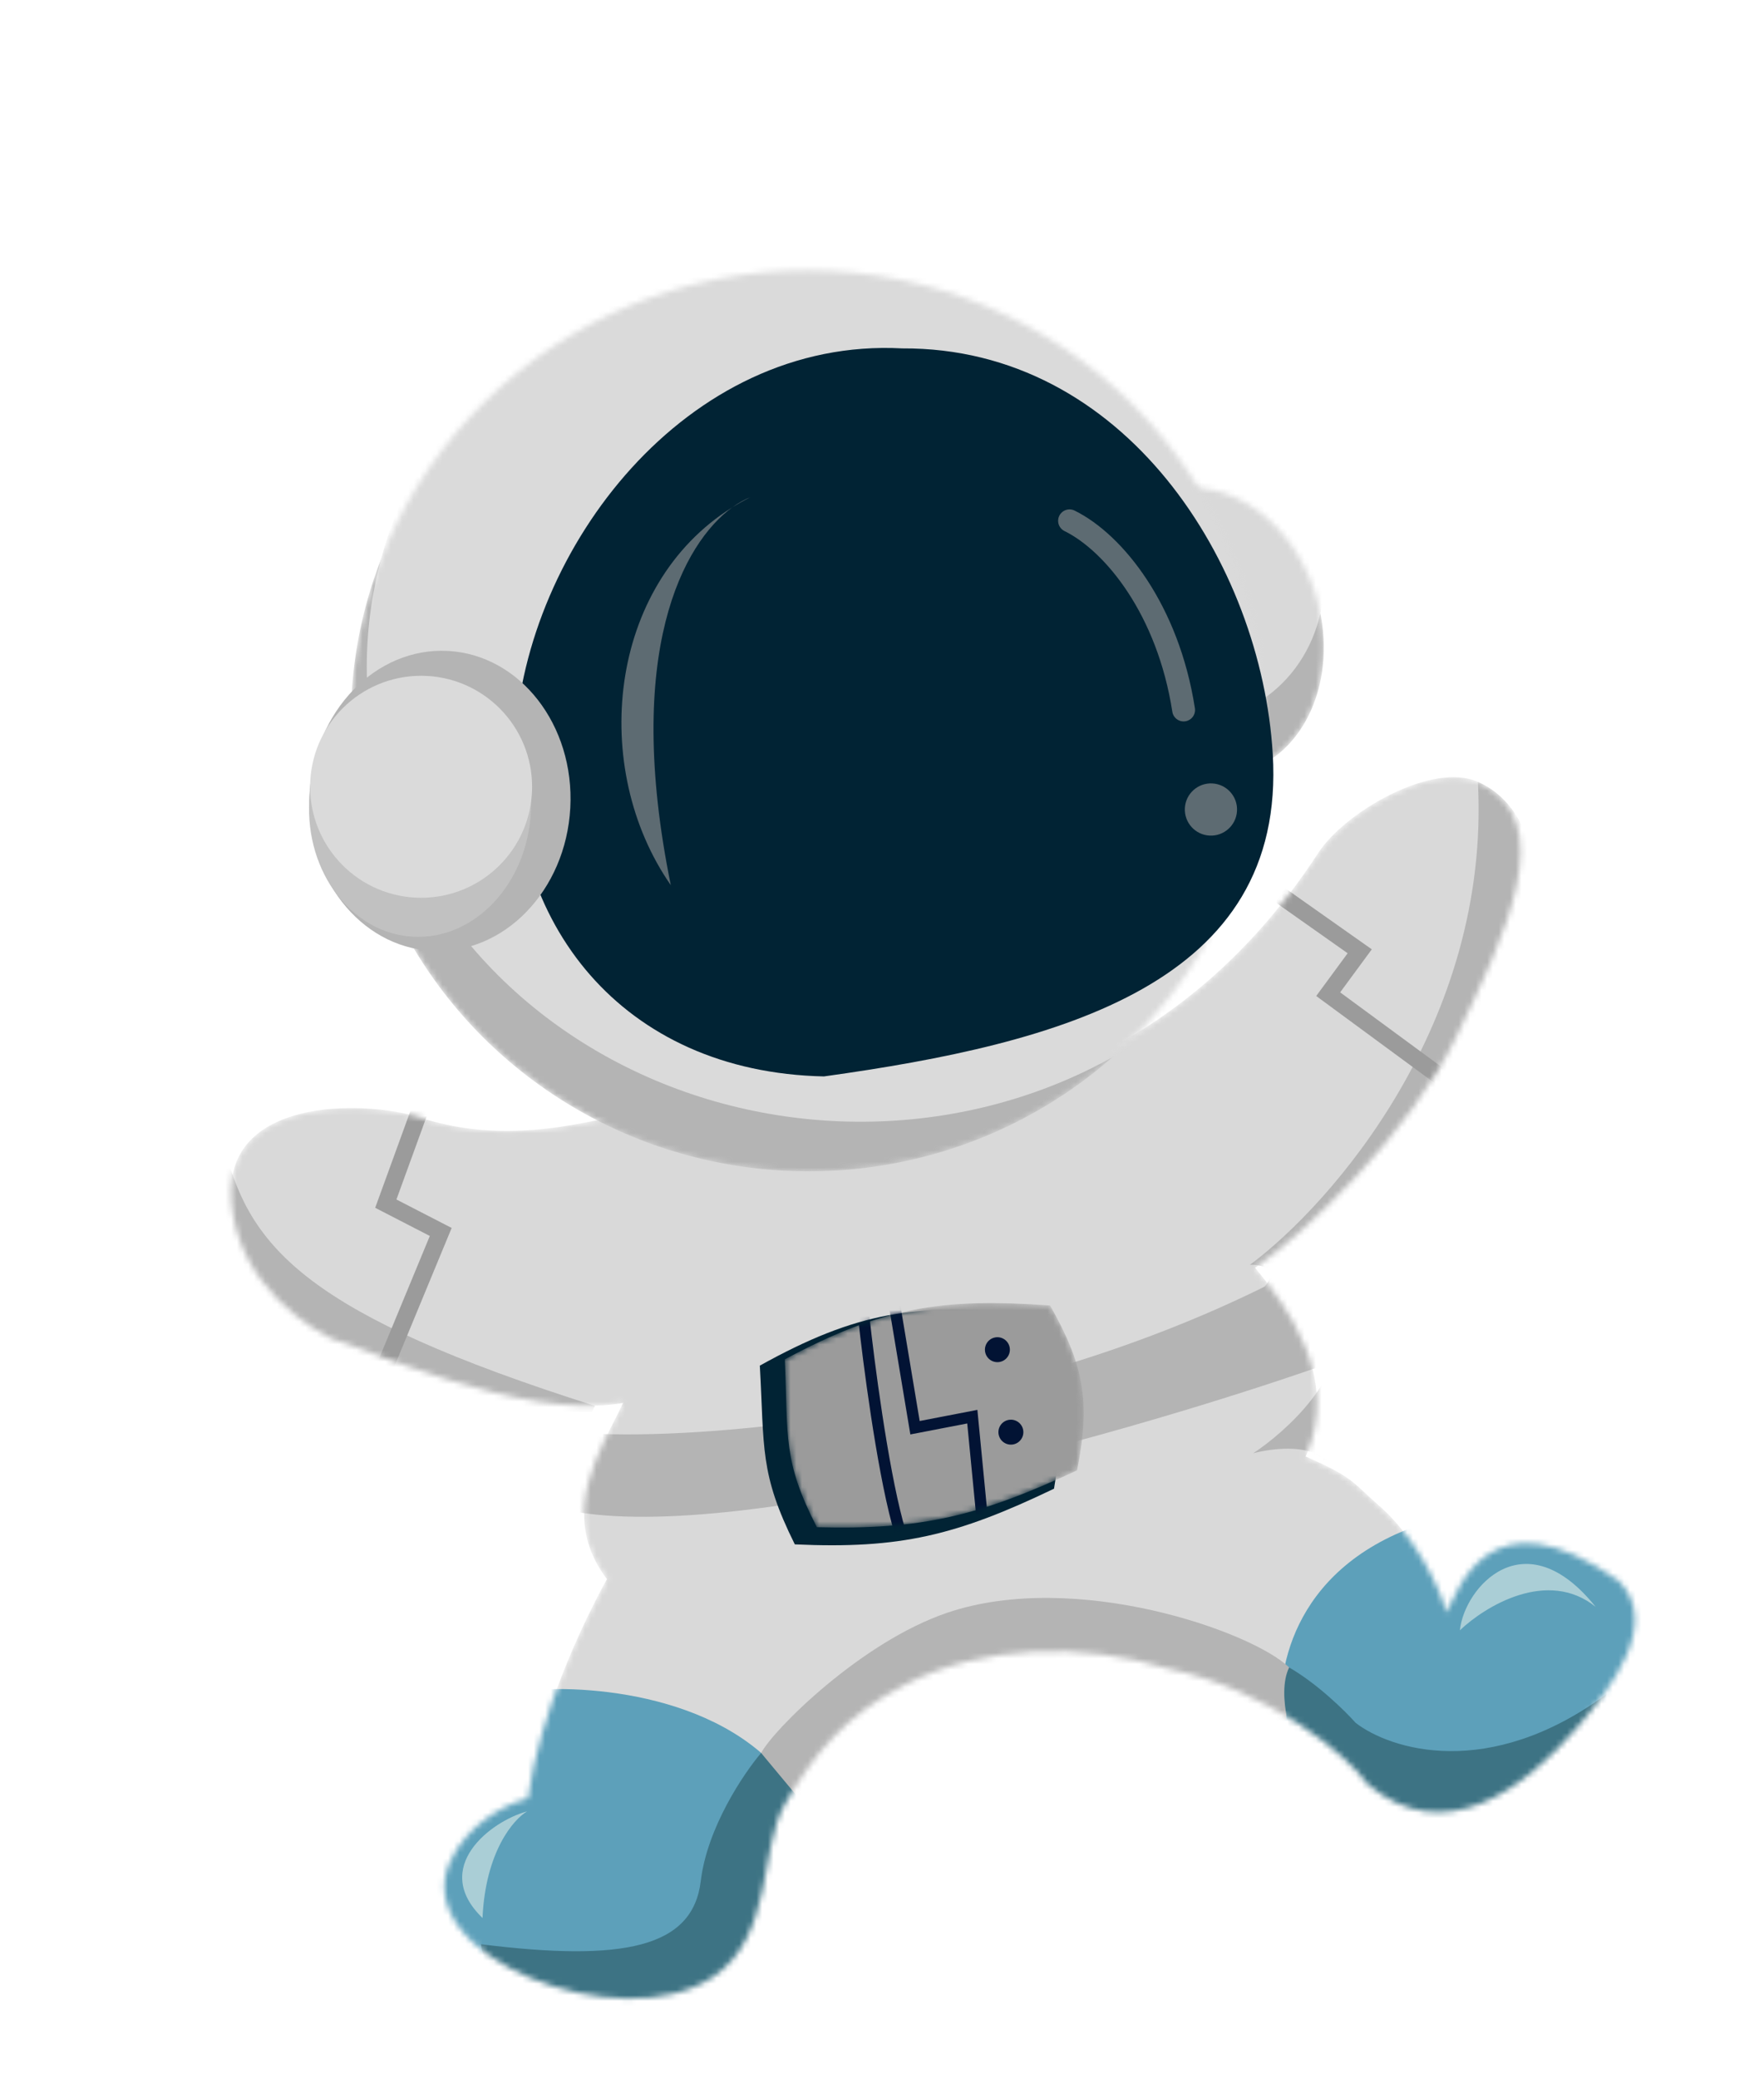 <svg width="309" height="364" viewBox="0 0 309 364" fill="none" xmlns="http://www.w3.org/2000/svg">
<mask id="mask0_253_149" style="mask-type:alpha" maskUnits="userSpaceOnUse" x="40" y="136" width="247" height="215">
<path d="M78.863 326.052C81.74 319.845 87.935 316.228 92.466 315.014C94.678 299.705 102.183 284.117 106.316 276.613C97.536 265.043 105.437 253.69 109.143 245.754C91.355 248.967 62.465 235.509 58.075 234.504C49.369 230.052 40.305 220.868 40.513 208.299C40.781 192.056 64.858 192.621 74.559 196.061C87.446 199.946 99.797 197.691 112.865 194.19C159.683 201.573 203.679 191.325 230.899 149.431C235.656 142.11 250.995 133.376 258.884 136.966C273.448 143.593 263.674 163.846 255.102 181.609L255.045 181.726C246.984 198.43 228.759 215.92 219.854 222.075C225.444 228.871 234.839 241.422 228.71 255.127C237.252 258.869 236.974 259.737 241.576 263.752C248.082 269.429 252.241 278.234 253.372 282.454C255.409 278.747 260.757 260.864 283.571 276.931C290.917 284.457 282.255 295.655 276.148 302.739C267.163 313.16 253.097 323.993 239.57 312.539C235.982 307.412 222.335 296.048 204.75 292.321C189.433 287.636 172.17 288.132 158.725 294.998C147.979 300.486 142.612 307.166 137.465 316.08C133.052 323.723 135.522 339.083 124.975 346.251C108.715 357.302 71.202 342.575 78.863 326.052Z" fill="#D9D9D9"/>
</mask>
<g mask="url(#mask0_253_149)">
<path d="M78.863 326.052C81.74 319.845 87.935 316.228 92.466 315.014C94.678 299.705 102.183 284.117 106.316 276.613C97.536 265.043 105.437 253.69 109.143 245.754C91.355 248.967 62.465 235.509 58.075 234.504C49.369 230.052 40.305 220.868 40.513 208.299C40.781 192.056 64.858 192.621 74.559 196.061C87.446 199.946 99.797 197.691 112.865 194.19C159.683 201.573 203.679 191.325 230.899 149.431C235.656 142.11 250.995 133.376 258.884 136.966C273.448 143.593 263.674 163.846 255.102 181.609L255.045 181.726C246.984 198.43 228.759 215.92 219.854 222.075C225.444 228.871 234.839 241.422 228.71 255.127C237.252 258.869 236.974 259.737 241.576 263.752C248.082 269.429 252.241 278.234 253.372 282.454C255.409 278.747 260.757 260.864 283.571 276.931C290.917 284.457 282.255 295.655 276.148 302.739C267.163 313.16 253.097 323.993 239.57 312.539C235.982 307.412 222.335 296.048 204.75 292.321C189.433 287.636 172.17 288.132 158.725 294.998C147.979 300.486 142.612 307.166 137.465 316.08C133.052 323.723 135.522 339.083 124.975 346.251C108.715 357.302 71.202 342.575 78.863 326.052Z" fill="#D9D9D9"/>
<path d="M104.211 246.263C53.953 230.327 44.041 218.659 39.517 201.777C19.284 227.554 62.007 257.572 100.105 264.703C130.584 270.408 200.255 250.182 231.28 239.356C231.116 233.117 231.391 222.891 233.804 231.894C236.216 240.898 225.289 250.762 219.524 254.569C222.572 253.752 229.316 252.849 231.909 255.773C252.019 243.6 287.885 149.551 258.881 136.967C261.145 179.183 233.216 210.942 218.968 221.545C220.97 221.512 224.279 222.233 221.506 225.389C176.237 247.772 125.327 251.914 105.531 251.187C104.404 250.735 102.564 249.117 104.211 246.263Z" fill="#B4B4B4"/>
<path d="M224.24 156.802L238.184 166.637L232.658 174.149L255.194 190.728M73.66 194.135L67.582 210.842L77.204 215.802L66.68 241.24" stroke="#9B9B9B" stroke-width="3"/>
<path d="M139.995 315.081C129.804 297.305 104.211 295.015 92.688 296.093C21.772 401.665 169.239 389.523 240.888 348.36C280.842 325.406 322.679 254.068 248.533 267.151C225.913 275.021 223.249 293.778 224.745 302.173C200.741 313.882 150.186 332.857 139.995 315.081Z" fill="#5DA0BA"/>
<path d="M225.815 292.089C219.35 285.78 188.377 274.911 165.948 282.498C150.84 287.608 135.497 302.971 133.329 307.07L139.296 315.272L225.264 301.284L225.815 292.089Z" fill="#B4B4B4"/>
<path d="M122.753 329.503C123.867 320.158 130.267 310.652 133.327 307.068L139.999 315.081L228.229 309.534C226.457 305.736 223.495 296.93 225.816 292.087C230.81 294.97 235.66 299.752 237.461 301.783C243.486 306.451 260.702 311.991 281.36 296.805C256.973 380.239 86.303 367.918 84.254 340.573C109.213 343.686 121.359 341.185 122.753 329.503Z" fill="#3D7384"/>
</g>
<path d="M133.098 239.216C150.11 229.763 160.44 228.265 179.396 230.025C185.354 240.985 186.861 247.752 184.633 260.772C167.564 268.963 157.701 271.369 139.228 270.527C133.023 258.034 133.916 253.719 133.098 239.216Z" fill="#012334"/>
<mask id="mask1_253_149" style="mask-type:alpha" maskUnits="userSpaceOnUse" x="137" y="228" width="53" height="40">
<path d="M137.479 238.109C154.654 228.916 165.012 227.331 183.945 228.674C189.722 238.903 191.117 245.256 188.671 257.564C171.459 265.569 161.553 268.002 143.088 267.517C137.089 255.846 138.054 251.764 137.479 238.109Z" fill="#9B9B9B"/>
</mask>
<g mask="url(#mask1_253_149)">
<path d="M137.479 238.109C154.654 228.916 165.012 227.331 183.945 228.674C189.722 238.903 191.117 245.256 188.671 257.564C171.459 265.569 161.553 268.002 143.088 267.517C137.089 255.846 138.054 251.764 137.479 238.109Z" fill="#9B9B9B"/>
<path d="M151.3 230.636C152.138 238.453 154.493 256.62 157.207 266.749C159.921 276.878 168.241 275.101 172.457 270.202L170.319 248.158L160.283 250.093L156.551 227.722" stroke="#021334" stroke-width="2"/>
<circle cx="174.715" cy="236.424" r="2.185" transform="rotate(-15 174.715 236.424)" fill="#021334"/>
<circle cx="177.078" cy="250.871" r="2.185" transform="rotate(-15 177.078 250.871)" fill="#021334"/>
</g>
<mask id="mask2_253_149" style="mask-type:alpha" maskUnits="userSpaceOnUse" x="190" y="85" width="42" height="51">
<ellipse cx="211.116" cy="110.637" rx="20.39" ry="25.488" transform="rotate(-15 211.116 110.637)" fill="#D9D9D9"/>
</mask>
<g mask="url(#mask2_253_149)">
<ellipse cx="211.116" cy="110.637" rx="20.39" ry="25.488" transform="rotate(-15 211.116 110.637)" fill="#B4B4B4"/>
<ellipse cx="207.77" cy="100.98" rx="24.031" ry="25.488" transform="rotate(-15 207.77 100.98)" fill="#D9D9D9"/>
</g>
<mask id="mask3_253_149" style="mask-type:alpha" maskUnits="userSpaceOnUse" x="61" y="47" width="161" height="159">
<ellipse cx="141.507" cy="126.278" rx="80.051" ry="78.907" transform="rotate(3.07 141.507 126.278)" fill="#B4B4B4"/>
</mask>
<g mask="url(#mask3_253_149)">
<ellipse cx="141.507" cy="126.278" rx="80.051" ry="78.907" transform="rotate(3.07 141.507 126.278)" fill="#B4B4B4"/>
<ellipse cx="149.994" cy="117.567" rx="85.769" ry="78.907" transform="rotate(3.07 149.994 117.567)" fill="#DADADA"/>
</g>
<path d="M222.949 132.077C225.373 172.291 185.873 182.769 144.334 188.556C108.873 187.796 88.523 161.515 90.238 129.538C92.031 96.112 120.204 58.999 158.045 61.028C196.994 60.823 220.934 98.664 222.949 132.077Z" fill="#012334"/>
<path d="M128.273 88.875C129.386 88.065 130.463 87.476 131.456 87.088C130.354 87.641 129.293 88.238 128.273 88.875C119.775 95.057 109.169 114.101 117.504 155.053C103.28 134.595 106.412 102.524 128.273 88.875Z" fill="#5D6B72"/>
<path d="M187.352 91.231C195.161 95.085 204.61 106.815 207.334 124.369" stroke="#5D6B72" stroke-width="4" stroke-linecap="round"/>
<circle cx="212.12" cy="141.801" r="4.574" transform="rotate(3.07 212.12 141.801)" fill="#5D6B72"/>
<ellipse cx="77.059" cy="140.288" rx="22.872" ry="26.302" transform="rotate(3.07 77.059 140.288)" fill="#B4B4B4"/>
<ellipse cx="73.583" cy="141.247" rx="19.441" ry="22.872" transform="rotate(3.07 73.583 141.247)" fill="#C1C1C1"/>
<circle cx="73.766" cy="137.821" r="19.441" transform="rotate(3.07 73.766 137.821)" fill="#DADADA"/>
<path d="M92.335 317.297C89.945 318.692 85.035 324.38 84.524 335.976C75.366 327.122 86.004 318.994 92.335 317.297Z" fill="#AACED6"/>
<path d="M255.73 285.578C260.135 281.382 271.057 274.686 279.508 281.469C267.059 265.957 256.488 278.088 255.73 285.578Z" fill="#AACED6"/>
</svg>
